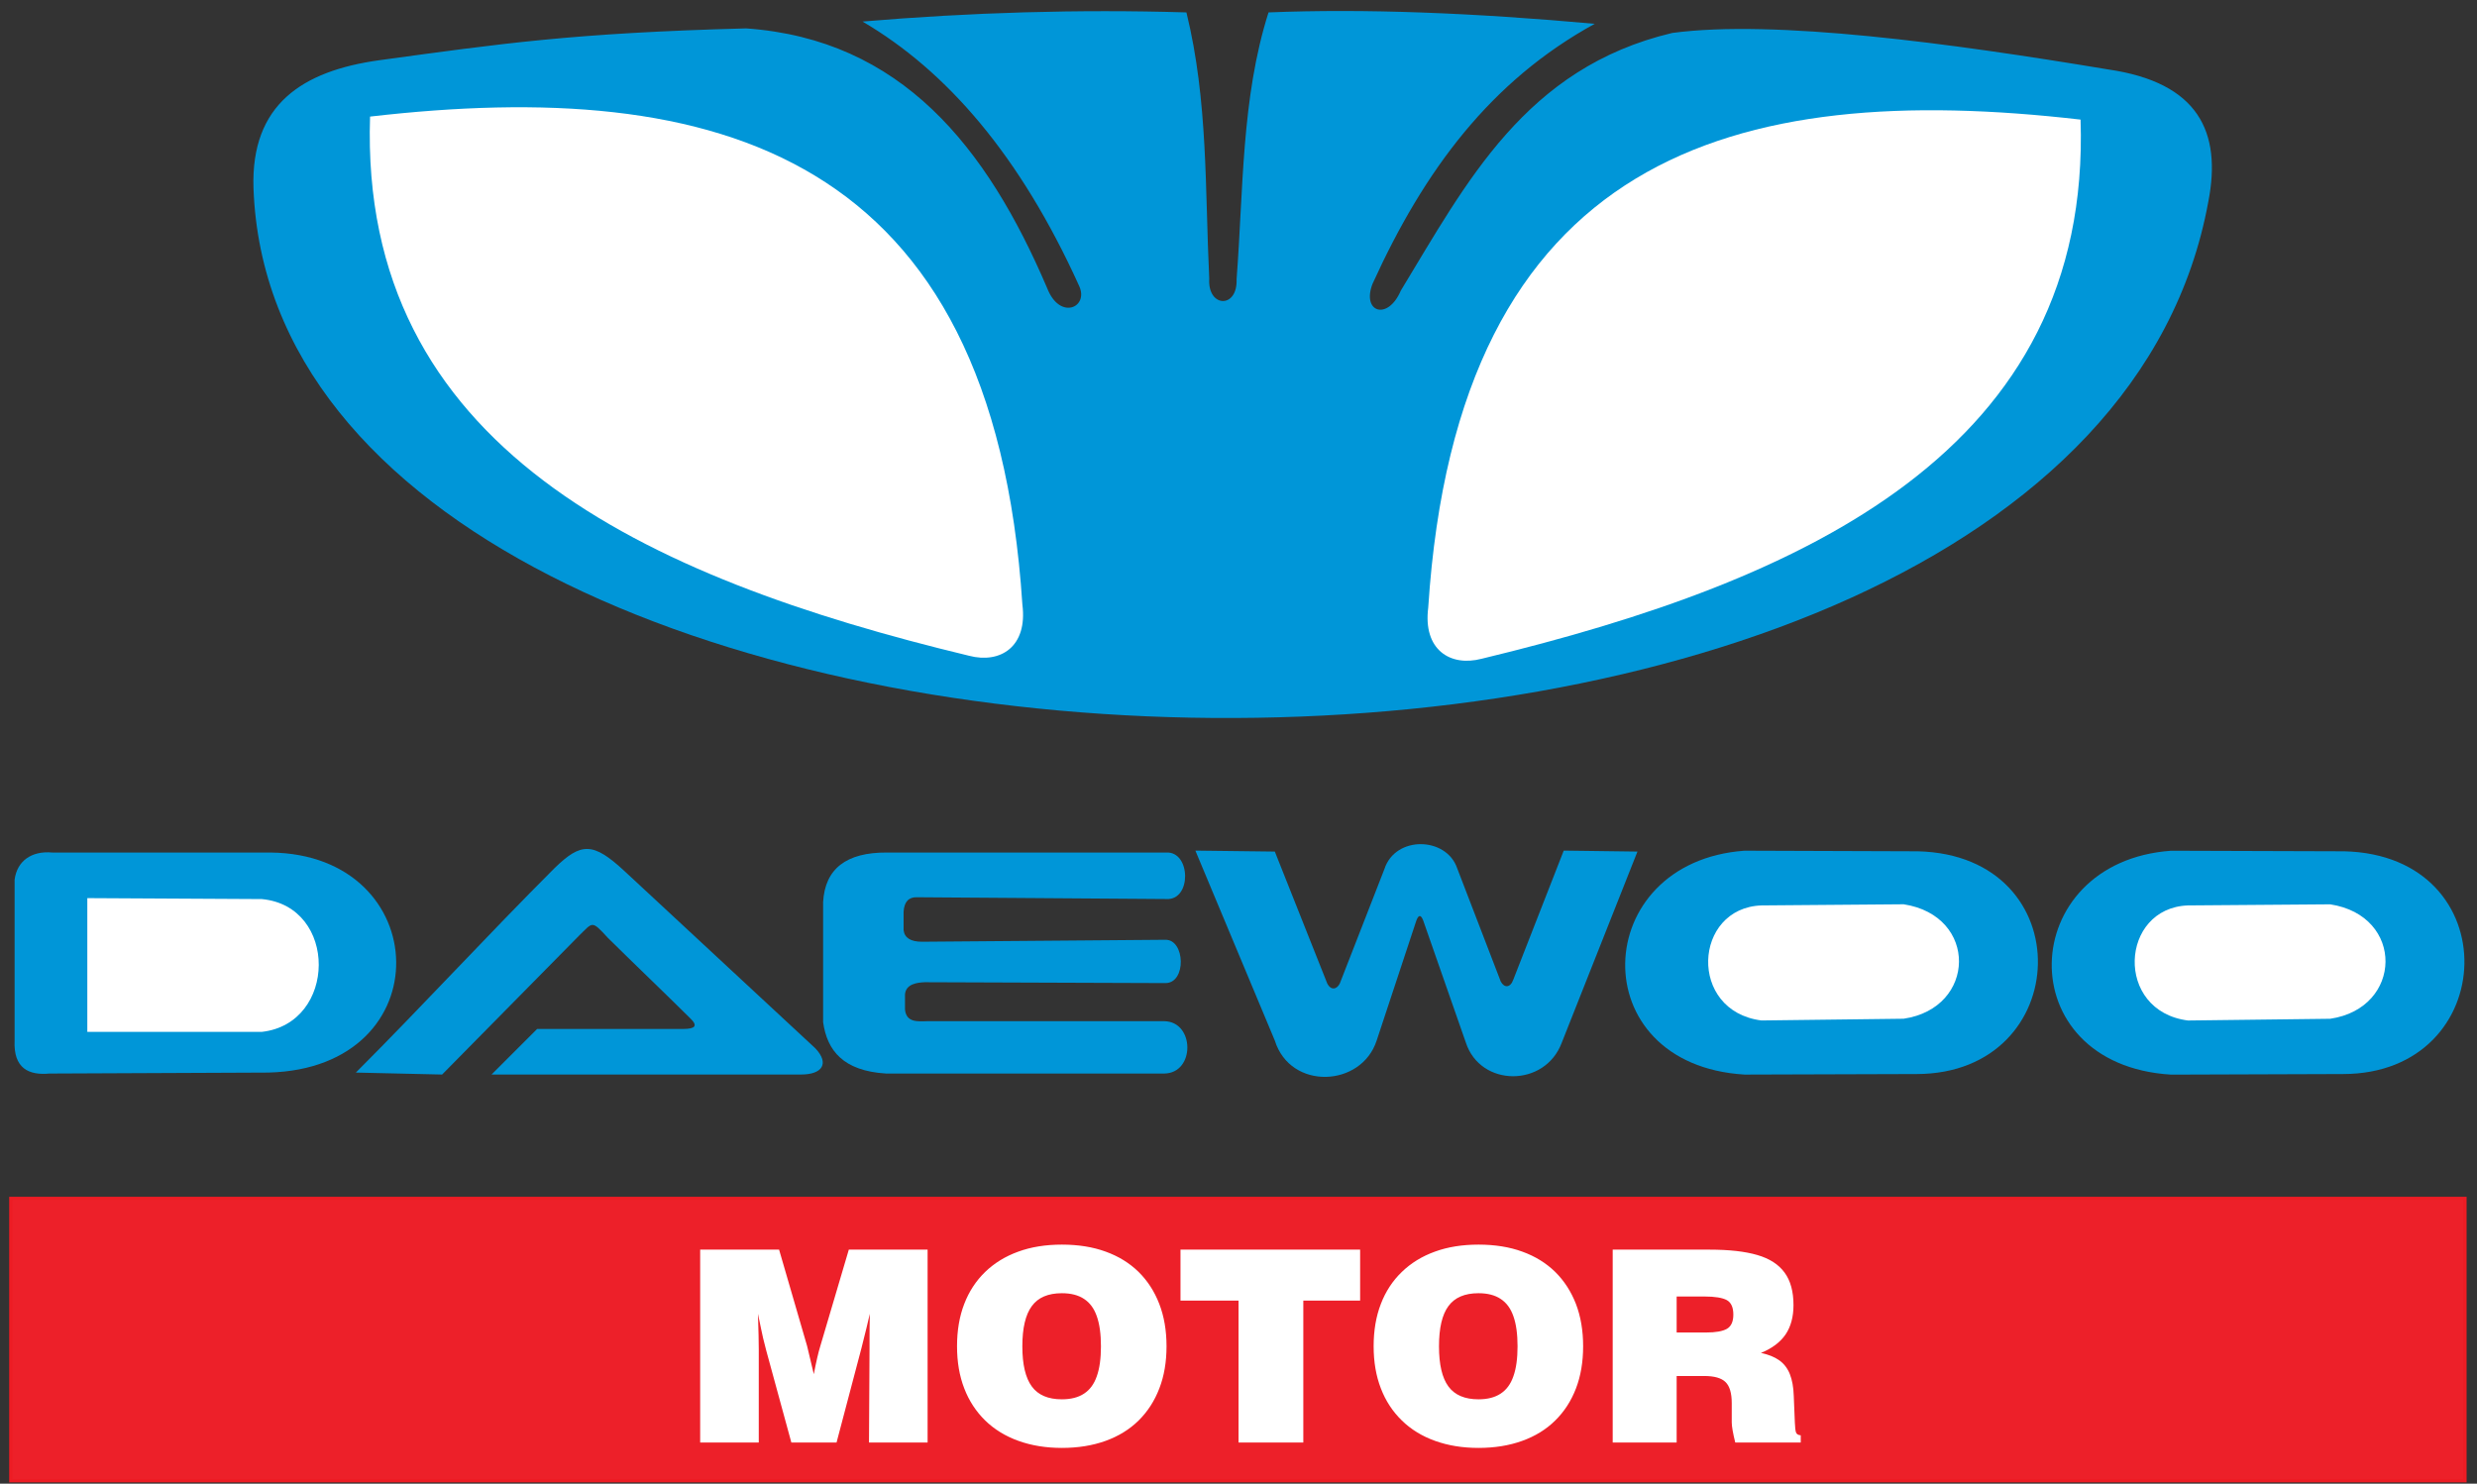 <?xml version="1.0" encoding="UTF-8"?>
<svg xmlns="http://www.w3.org/2000/svg" xmlns:xlink="http://www.w3.org/1999/xlink" width="212pt" height="127pt" viewBox="0 0 212 127" version="1.1">
<rect x="0" y="0" width="212" height="127" fill="#333333" stroke="none"/>
<g id="surface1">
<path style=" stroke:none;fill-rule:evenodd;fill:rgb(0%,58.8%,84.698%);fill-opacity:1;" d="M 73.82 1.844 C 83.059 1.062 92.301 0.785 101.543 1.062 C 103.41 8.676 103.125 16.23 103.496 23.844 C 103.336 26.34 105.934 26.457 105.836 23.902 C 106.422 16.309 106.234 8.406 108.57 1.062 C 116.844 0.73 126.094 1.098 136.488 2.039 C 127.605 6.91 121.902 14.547 117.473 24.293 C 116.523 26.727 118.773 27.492 119.891 24.879 C 125.523 15.609 130.555 5.801 143.125 2.82 C 151.875 1.652 166.953 3.699 180.414 5.941 C 188.141 7.055 190.172 11.281 189.004 17.266 C 177.762 78.848 23.75 73.852 21.695 16.094 C 21.465 8.934 25.891 6.074 32.43 5.16 C 42.91 3.73 49.09 2.82 63.863 2.43 C 77.121 3.371 84.449 12.539 89.633 24.684 C 90.711 27.445 93.203 26.32 92.367 24.488 C 87.293 13.281 81.012 6.062 73.82 1.844 "/>
<path style=" stroke:none;fill-rule:evenodd;fill:rgb(100%,100%,100%);fill-opacity:1;" d="M 178.07 10.238 C 148.445 6.816 124.754 13.219 122.238 52.016 C 121.781 55.609 124.109 57.094 126.805 56.391 C 154.66 49.676 179 38.496 178.07 10.238 "/>
<path style=" stroke:none;fill-rule:evenodd;fill:rgb(100%,100%,100%);fill-opacity:1;" d="M 31.672 9.98 C 61.293 6.562 84.984 12.961 87.504 51.758 C 87.961 55.352 85.629 56.836 82.938 56.133 C 55.078 49.418 30.742 38.238 31.672 9.98 "/>
<path style=" stroke:none;fill-rule:evenodd;fill:rgb(0%,58.8%,84.698%);fill-opacity:1;" d="M 1.25 75.301 C 1.25 79.891 1.25 84.484 1.25 89.074 C 1.141 91.453 2.465 92.062 4.234 91.895 C 10.488 91.867 16.738 91.84 22.988 91.812 C 37.867 91.426 37.176 73.117 23.152 72.977 C 16.93 72.977 10.707 72.977 4.484 72.977 C 2.699 72.812 1.457 73.699 1.25 75.301 "/>
<path style=" stroke:none;fill-rule:evenodd;fill:rgb(100%,100%,100%);fill-opacity:1;" d="M 7.473 76.879 C 7.473 80.695 7.473 84.512 7.473 88.328 C 12.453 88.328 17.43 88.328 22.406 88.328 C 28.859 87.609 28.953 77.57 22.406 76.961 C 17.43 76.934 12.453 76.906 7.473 76.879 "/>
<path style=" stroke:none;fill-rule:evenodd;fill:rgb(0%,58.8%,84.698%);fill-opacity:1;" d="M 30.457 91.812 C 36.207 86.059 41.711 80.059 47.465 74.309 C 49.742 72.09 50.766 72.082 53.438 74.555 C 58.887 79.617 64.336 84.676 69.785 89.738 C 71.008 91.031 70.391 91.984 68.539 91.98 L 42.07 91.98 L 45.973 88.078 C 50.148 88.078 54.324 88.078 58.5 88.078 C 59.469 88.07 59.77 87.832 59.078 87.168 C 56.758 84.871 54.352 82.578 52.027 80.281 C 50.609 78.734 50.758 78.934 49.539 80.113 L 37.84 91.98 L 30.457 91.812 "/>
<path style=" stroke:none;fill-rule:evenodd;fill:rgb(0%,58.8%,84.698%);fill-opacity:1;" d="M 70.449 77.211 C 70.449 80.641 70.449 84.066 70.449 87.5 C 70.793 89.934 72.176 91.672 75.84 91.895 C 83.777 91.895 91.715 91.895 99.652 91.895 C 102.301 91.852 102.258 87.457 99.652 87.414 C 92.879 87.414 86.102 87.414 79.324 87.414 C 78.523 87.438 77.566 87.527 77.457 86.418 L 77.457 85.117 C 77.535 84.215 78.512 84.105 79.145 84.078 L 99.734 84.152 C 101.566 84.168 101.441 80.406 99.734 80.445 C 92.793 80.5 85.852 80.555 78.91 80.613 C 77.941 80.613 77.414 80.281 77.336 79.617 C 77.336 78.953 77.336 78.711 77.336 78.047 C 77.387 77.191 77.777 76.777 78.496 76.805 L 99.82 76.957 C 102.008 77.09 101.926 72.867 99.82 72.977 C 91.852 72.977 83.887 72.977 75.922 72.977 C 72.438 72.953 70.613 74.359 70.449 77.211 "/>
<path style=" stroke:none;fill-rule:evenodd;fill:rgb(0%,58.8%,84.698%);fill-opacity:1;" d="M 102.309 72.812 C 104.574 78.234 106.844 83.652 109.109 89.074 C 110.449 93.355 116.52 93.074 117.824 89.074 C 118.957 85.645 120.09 82.215 121.227 78.785 C 121.418 78.289 121.613 78.289 121.805 78.785 C 123.023 82.27 124.238 85.758 125.457 89.242 C 126.703 93.07 132.238 93.102 133.672 89.242 C 135.828 83.793 137.984 78.344 140.145 72.895 C 138.039 72.867 135.938 72.84 133.836 72.812 C 132.398 76.488 130.961 80.168 129.523 83.848 C 129.27 84.578 128.738 84.578 128.445 84.016 C 127.199 80.777 125.953 77.543 124.711 74.309 C 123.781 71.617 119.426 71.508 118.488 74.391 C 117.215 77.652 115.941 80.914 114.672 84.18 C 114.434 84.68 113.922 84.824 113.594 84.18 C 112.098 80.418 110.605 76.656 109.109 72.895 C 106.844 72.867 104.574 72.84 102.309 72.812 "/>
<path style=" stroke:none;fill-rule:evenodd;fill:rgb(0%,58.8%,84.698%);fill-opacity:1;" d="M 149.312 72.82 C 136.016 73.777 135.367 91.141 149.312 91.984 C 154.219 91.969 159.129 91.953 164.035 91.938 C 177.535 91.922 178.191 73.203 164.129 72.871 C 159.191 72.852 154.25 72.836 149.312 72.82 "/>
<path style=" stroke:none;fill-rule:evenodd;fill:rgb(100%,100%,100%);fill-opacity:1;" d="M 150.758 87.352 C 144.441 86.547 144.918 77.711 150.758 77.504 C 154.812 77.469 158.867 77.438 162.926 77.406 C 169.332 78.387 169.156 86.293 162.926 87.203 C 158.867 87.254 154.812 87.301 150.758 87.352 "/>
<path style=" stroke:none;fill-rule:evenodd;fill:rgb(0%,58.8%,84.698%);fill-opacity:1;" d="M 185.816 72.824 C 172.52 73.777 171.875 91.141 185.816 91.988 C 190.727 91.973 195.633 91.953 200.539 91.938 C 214.039 91.922 214.695 73.207 200.633 72.871 C 195.695 72.855 190.758 72.84 185.816 72.824 "/>
<path style=" stroke:none;fill-rule:evenodd;fill:rgb(100%,100%,100%);fill-opacity:1;" d="M 187.262 87.355 C 180.945 86.547 181.426 77.715 187.262 77.504 C 191.316 77.473 195.375 77.441 199.434 77.41 C 205.836 78.387 205.66 86.297 199.434 87.207 C 195.375 87.258 191.316 87.305 187.262 87.355 "/>
<path style=" stroke:none;fill-rule:evenodd;fill:rgb(92.899%,12.5%,16.1%);fill-opacity:1;" d="M 0.926 102.586 L 210.969 102.586 L 210.969 126.75 L 0.926 126.75 L 0.926 102.586 "/>
<path style="fill:none;stroke-width:2.835;stroke-linecap:butt;stroke-linejoin:miter;stroke:rgb(92.899%,10.999%,14.099%);stroke-opacity:1;stroke-miterlimit:22.926;" d="M 9.258 244.141 L 2109.688 244.141 L 2109.688 2.5 L 9.258 2.5 Z M 9.258 244.141 " transform="matrix(0.1,0,0,-0.1,0,127)"/>
<path style=" stroke:none;fill-rule:evenodd;fill:rgb(100%,100%,100%);fill-opacity:1;" d="M 64.941 123.48 L 59.926 123.48 L 59.926 106.969 L 66.68 106.969 L 69.078 115.219 C 69.234 115.895 69.426 116.695 69.652 117.629 C 69.852 116.582 70.035 115.785 70.203 115.242 L 72.648 106.969 L 79.391 106.969 L 79.391 123.48 L 74.375 123.48 L 74.422 115.352 C 74.422 115.152 74.422 114.965 74.422 114.797 C 74.422 114.629 74.422 114.281 74.426 113.75 C 74.43 113.219 74.438 112.789 74.445 112.461 C 74.301 113.102 74.066 114.082 73.73 115.398 L 71.598 123.48 L 67.73 123.48 L 65.574 115.582 C 65.48 115.242 65.395 114.891 65.309 114.531 C 65.23 114.168 65.168 113.891 65.129 113.699 C 65.09 113.508 65.008 113.094 64.871 112.461 C 64.918 113.879 64.941 114.898 64.941 115.508 Z M 81.91 115.238 C 81.91 113.895 82.113 112.684 82.527 111.617 C 82.934 110.551 83.535 109.637 84.316 108.879 C 85.102 108.121 86.047 107.539 87.148 107.141 C 88.25 106.738 89.496 106.539 90.883 106.539 C 92.285 106.539 93.535 106.738 94.637 107.141 C 95.738 107.539 96.672 108.117 97.445 108.871 C 98.211 109.629 98.805 110.539 99.219 111.613 C 99.633 112.684 99.84 113.895 99.84 115.238 C 99.84 116.578 99.637 117.785 99.223 118.852 C 98.816 119.918 98.223 120.832 97.449 121.598 C 96.676 122.359 95.73 122.941 94.621 123.34 C 93.504 123.742 92.262 123.941 90.883 123.941 C 89.527 123.941 88.289 123.742 87.172 123.34 C 86.055 122.941 85.102 122.355 84.316 121.59 C 83.535 120.824 82.934 119.91 82.527 118.844 C 82.113 117.777 81.91 116.578 81.91 115.238 Z M 87.5 115.246 C 87.5 116.801 87.77 117.945 88.309 118.68 C 88.844 119.414 89.703 119.781 90.883 119.781 C 91.652 119.781 92.285 119.621 92.781 119.293 C 93.277 118.969 93.641 118.477 93.871 117.809 C 94.109 117.145 94.227 116.289 94.227 115.246 C 94.227 114.195 94.109 113.336 93.871 112.668 C 93.641 112.004 93.277 111.512 92.781 111.188 C 92.285 110.859 91.652 110.699 90.883 110.699 C 89.703 110.699 88.844 111.066 88.309 111.805 C 87.77 112.535 87.5 113.684 87.5 115.246 Z M 106.004 123.48 L 106.004 111.332 L 101.035 111.332 L 101.035 106.969 L 116.41 106.969 L 116.41 111.332 L 111.547 111.332 L 111.547 123.48 Z M 117.566 115.238 C 117.566 113.895 117.77 112.684 118.184 111.617 C 118.59 110.551 119.191 109.637 119.977 108.879 C 120.758 108.121 121.703 107.539 122.805 107.141 C 123.906 106.738 125.156 106.539 126.539 106.539 C 127.941 106.539 129.191 106.738 130.293 107.141 C 131.395 107.539 132.328 108.117 133.102 108.871 C 133.867 109.629 134.461 110.539 134.879 111.613 C 135.289 112.684 135.496 113.895 135.496 115.238 C 135.496 116.578 135.293 117.785 134.883 118.852 C 134.473 119.918 133.883 120.832 133.105 121.598 C 132.336 122.359 131.391 122.941 130.277 123.34 C 129.16 123.742 127.918 123.941 126.539 123.941 C 125.184 123.941 123.945 123.742 122.828 123.34 C 121.711 122.941 120.758 122.355 119.977 121.59 C 119.191 120.824 118.59 119.91 118.184 118.844 C 117.77 117.777 117.566 116.578 117.566 115.238 Z M 123.16 115.246 C 123.16 116.801 123.426 117.945 123.965 118.68 C 124.504 119.414 125.363 119.781 126.539 119.781 C 127.312 119.781 127.941 119.621 128.438 119.293 C 128.934 118.969 129.297 118.477 129.527 117.809 C 129.766 117.145 129.883 116.289 129.883 115.246 C 129.883 114.195 129.766 113.336 129.527 112.668 C 129.297 112.004 128.934 111.512 128.438 111.188 C 127.941 110.859 127.312 110.699 126.539 110.699 C 125.363 110.699 124.504 111.066 123.965 111.805 C 123.426 112.535 123.16 113.684 123.16 115.246 Z M 138.027 123.48 L 138.027 106.969 L 146.301 106.969 C 147.988 106.969 149.355 107.121 150.406 107.43 C 151.453 107.734 152.227 108.234 152.738 108.934 C 153.246 109.625 153.5 110.555 153.5 111.723 C 153.5 112.727 153.27 113.566 152.82 114.234 C 152.363 114.898 151.664 115.422 150.715 115.812 C 151.355 115.945 151.879 116.156 152.285 116.445 C 152.688 116.73 152.988 117.125 153.188 117.621 C 153.387 118.121 153.5 118.742 153.523 119.488 L 153.617 121.777 C 153.633 122.18 153.664 122.453 153.711 122.605 C 153.762 122.758 153.895 122.844 154.121 122.863 L 154.121 123.48 L 148.516 123.48 C 148.312 122.66 148.215 122.086 148.215 121.754 L 148.215 120.105 C 148.215 119.246 148.035 118.645 147.68 118.301 C 147.324 117.953 146.715 117.785 145.855 117.785 L 143.5 117.785 L 143.5 123.48 Z M 143.5 114.062 L 146.02 114.062 C 146.84 114.062 147.438 113.957 147.805 113.746 C 148.168 113.531 148.352 113.129 148.352 112.531 C 148.352 111.91 148.164 111.496 147.793 111.289 C 147.414 111.086 146.781 110.98 145.879 110.98 L 143.5 110.98 L 143.5 114.062 "/>
</g>
</svg>
